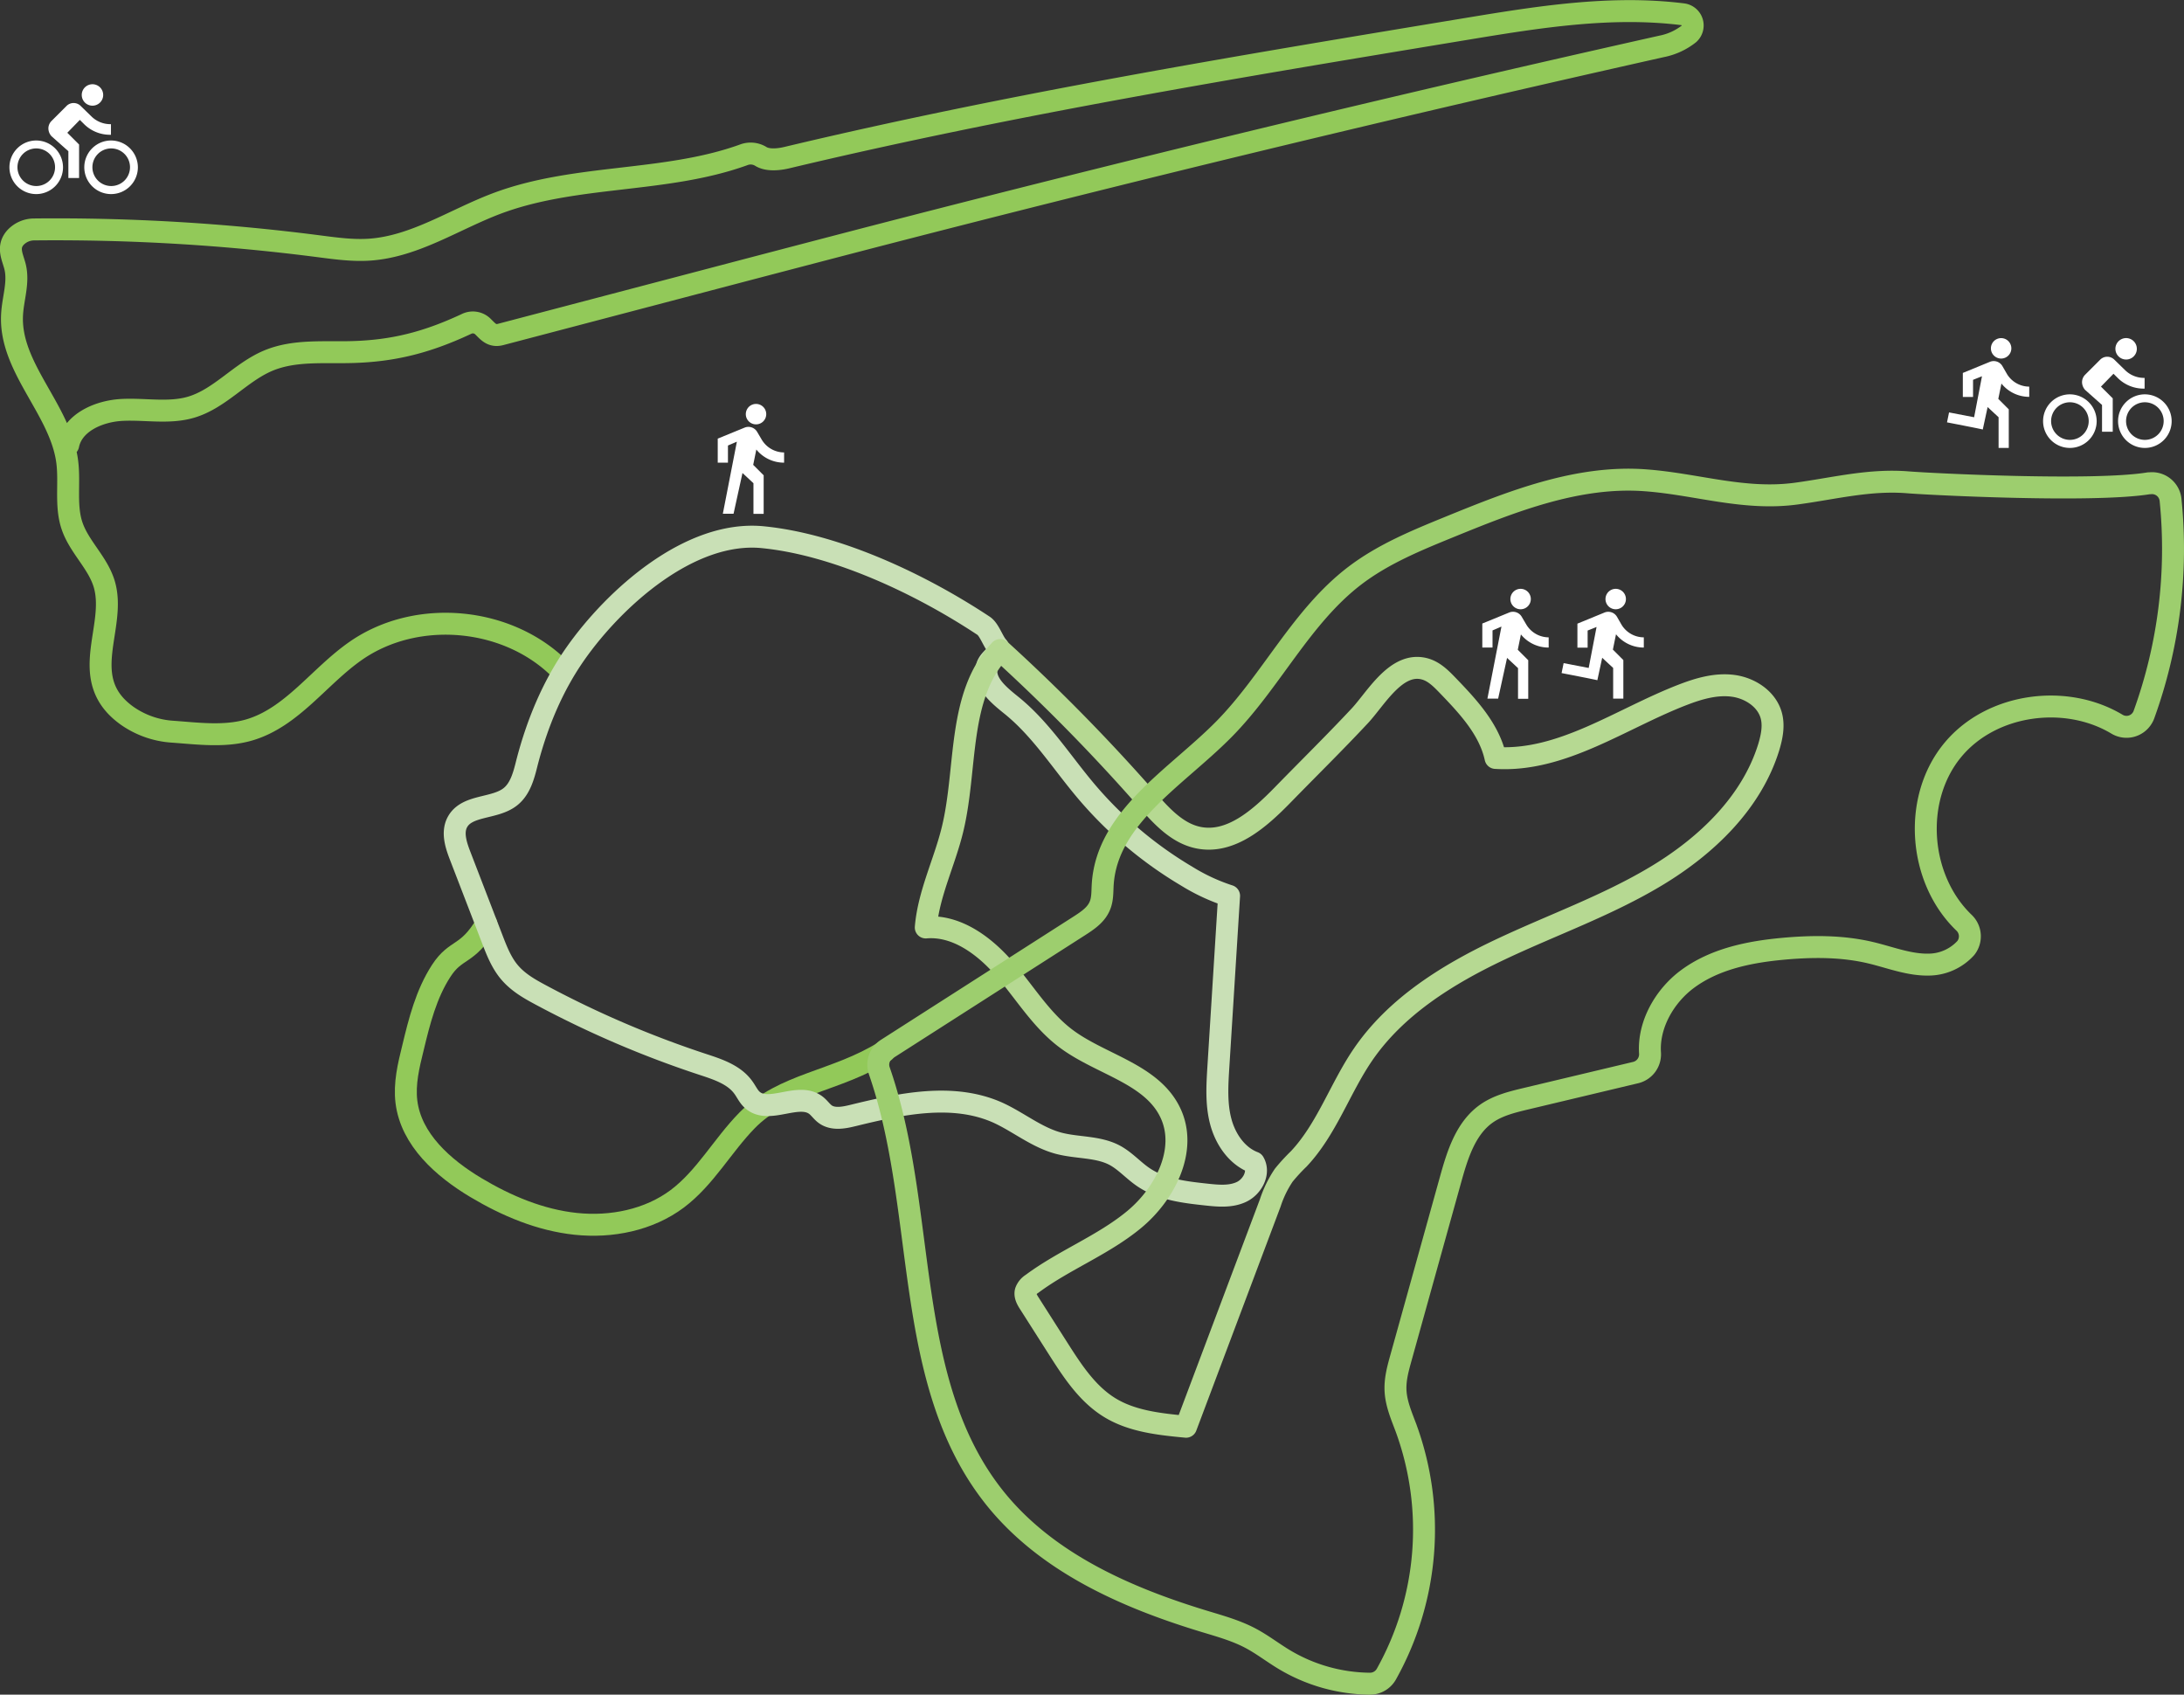 <svg xmlns="http://www.w3.org/2000/svg" viewBox="0 0 696.98 540.75"><rect x="0" y="0" width="696.98" height="540.75" fill="#333333" stroke="none"/><defs><style>.cls-1,.cls-2,.cls-3,.cls-4{fill:none;stroke-linecap:round;stroke-linejoin:round;stroke-width:7px;}.cls-1{stroke:#92c959;}.cls-2{stroke:#c9e0b6;}.cls-3{stroke:#b6d992;}.cls-4{stroke:#9dce6e;}.cls-5{fill:#fff;}</style></defs><g id="Layer_2" data-name="Layer 2"><g id="Layer_2-2" data-name="Layer 2"><g id="Group_1" data-name="Group 1"><path id="Path_1" data-name="Path 1" class="cls-1" d="M155.22,294.81c-6.17,10.37-9.66,7.64-14.43,15s-6.95,16-9,24.54c-1.4,5.65-2.8,11.45-2.09,17.22,1.49,12.08,11.74,21.13,22.18,27.38,9.78,5.84,20.54,10.38,31.87,11.57s23.29-1.19,32.39-8c8.94-6.72,14.43-17,22.26-25,11.62-11.87,28.37-12.3,43.95-22.07"/><path id="Path_2" data-name="Path 2" class="cls-1" d="M21.77,142c1.47-7.22,9.82-10.82,17.18-11.2s14.93,1.21,22-.86c9.26-2.72,15.78-11.15,24.68-14.87,8.4-3.51,17.89-2.46,27-2.74,12.68-.38,23.34-2.92,36.31-9a4.57,4.57,0,0,1,5.17.87c1.65,1.62,2.89,3.25,5.63,2.53l68.18-17.92q23.4-6.15,46.8-12.25,127.23-33,255.52-61.75a20.49,20.49,0,0,0,8.75-4,3.6,3.6,0,0,0-2-6.26c-22.92-2.87-46.24.91-69.1,4.69-72.6,12-145.27,24-216.84,41.07-2.72.64-6.19.93-8.3-.43a6.21,6.21,0,0,0-5.5-.44c-25,9-53.42,6.06-78.45,15.39-13.7,5.11-26.43,13.9-41,14.84-5.39.34-10.77-.41-16.12-1.1A653.91,653.91,0,0,0,11,73.21a8.19,8.19,0,0,0-6,2.52c-2.9,3.16-.9,6.36-.15,9.54,1.16,5-.73,10-1,15.12-.94,16.91,15.48,30.23,17.61,47,.87,6.78-.66,13.9,1.53,20.39,2.25,6.67,8.14,11.67,10.22,18.4,4.33,14-9.19,30.52,7.49,42.3a28.46,28.46,0,0,0,14.44,5c7.94.57,16.48,1.73,24.35-.55,13.72-4,22.38-17.17,34.12-25.31,19.7-13.66,49.17-10.72,65.77,6.58"/><path id="Path_3" data-name="Path 3" class="cls-2" d="M183.79,208.35c-7.41,10.48-12.38,22.54-15.61,35-1,4-2.08,8.31-5.29,10.87-5,4-13.9,2.47-16.93,8.13-1.75,3.27-.44,7.28.9,10.75L157,299.42c1.51,3.94,3.08,8,5.87,11.14s6.3,5.09,9.87,7a323.36,323.36,0,0,0,51.66,22.12c4.75,1.56,9.89,3.25,12.81,7.31,1,1.35,1.66,2.92,2.9,4,5.26,4.68,14.71-2.62,20.29,1.7,1.1.85,1.87,2.06,3,2.87,2.48,1.76,5.88,1.11,8.83.38,15.19-3.72,31.71-7.27,46-1,6.67,3,12.45,7.91,19.48,9.82,6,1.62,12.59,1,18,3.86,3.37,1.8,5.94,4.79,9.09,6.94,5.82,4,13.15,4.85,20.16,5.61,3.8.41,7.82.79,11.26-.85s5.85-6.1,3.92-9.39c-5.45-2.07-9.09-7.47-10.57-13.11s-1.11-11.58-.75-17.4l3.42-54.56a62.28,62.28,0,0,1-13.5-6.27,126.69,126.69,0,0,1-32.34-27.4c-7.69-9.14-14.18-19.45-23.46-27-4.05-3.27-9.16-7.32-8-12.39.69-2.93,5.2-4.56,3.44-6.47-1.45-1.57-2.68-5.46-4.47-6.64-19.75-13.08-46.76-26-70.73-28.3C220,169.28,196.15,190.85,183.79,208.35Z"/><path id="Path_4" data-name="Path 4" class="cls-3" d="M409.26,253.74c-7.3,7.47-16.49,15.6-26.74,13.56-6.93-1.37-12-7.08-16.69-12.4a598.89,598.89,0,0,0-46.65-47.48C305.43,222,308.72,245.08,304,264.56c-2.54,10.56-7.65,20.55-8.56,31.38,9.83-.82,18.75,5.84,25.2,13.31s11.64,16.22,19.54,22.14c11.13,8.36,27.53,11.23,33.39,23.85,5.42,11.67-1.72,25.7-11.63,33.9S339.65,402,329.34,409.66a4.81,4.81,0,0,0-2,2.42c-.35,1.32.41,2.65,1.15,3.8l9.22,14.47c4.52,7.09,9.28,14.42,16.45,18.81s15.94,5.3,24.34,6.1l26.86-71.37a35.45,35.45,0,0,1,4.33-8.9,58.78,58.78,0,0,1,4.78-5.2c8.95-9.51,13.13-22.49,20.5-33.27,10.45-15.29,26.83-25.49,43.57-33.43s34.37-14.11,50.23-23.68,30.22-23.28,35.69-41c1-3.32,1.72-6.9.77-10.23-1.5-5.24-6.86-8.68-12.27-9.36s-10.84.91-15.92,2.87c-19.83,7.64-38.56,21.5-59.77,20.16-2-9.16-8.78-16.41-15.29-23.16-2.06-2.14-4.26-4.36-7.12-5.2-9.18-2.66-15.7,9.36-20.93,14.95C425.87,237.06,417.46,245.32,409.26,253.74Z"/><path id="Path_5" data-name="Path 5" class="cls-4" d="M525,153.25c-21.55-1.57-42.45,6.74-62.45,14.9-10.49,4.28-21.1,8.63-30.12,15.49-17.18,13.07-26.73,33.77-41.91,49.12s-37.16,27.93-38.6,49.33c-.16,2.4,0,4.9-1,7.1-1.22,2.81-3.94,4.62-6.53,6.28L283,334.76a5.9,5.9,0,0,0-2.4,6.88c15.6,44.93,7.16,99.06,36.78,136.23,16.49,20.69,42,31.95,67.33,39.6,4.82,1.46,9.7,2.83,14.16,5.16,3.84,2,7.28,4.7,11,6.93a54.12,54.12,0,0,0,27.34,7.69,6,6,0,0,0,5.23-3.07,94.49,94.49,0,0,0,6.27-78.52c-1.39-3.71-3-7.41-3.32-11.37s.77-7.7,1.81-11.44l15.73-56.51c2.18-7.84,4.78-16.31,11.44-21,3.69-2.6,8.2-3.7,12.58-4.75l35.1-8.36a6,6,0,0,0,4.52-6.24c-.59-8.94,4.56-18.09,11.92-23.56,8.73-6.48,19.88-8.72,30.71-9.7,9.29-.84,18.75-.88,27.82,1.28,6.26,1.49,12.41,4,18.84,3.78a16.17,16.17,0,0,0,11.49-5.29,6,6,0,0,0-.6-8.1c-14.57-14-16.5-39.67-3.41-55.26,12.36-14.74,35.95-17.83,52.24-8.07a5.9,5.9,0,0,0,8.11-2,5.54,5.54,0,0,0,.49-1,155.35,155.35,0,0,0,8.5-68.65,5.94,5.94,0,0,0-6.57-5.21l-.35,0c-17.72,2.9-69.64.28-76.8-.3-12.22-1-23.32,1.89-35.33,3.54C556.78,159.85,541.57,154.46,525,153.25Z"/></g><g id="Group_25" data-name="Group 25"><g id="Group_17" data-name="Group 17"><g id="Group_16" data-name="Group 16"><path id="Path_19" data-name="Path 19" class="cls-5" d="M485.27,194.41a3.26,3.26,0,1,0-3.26-3.26A3.26,3.26,0,0,0,485.27,194.41Z"/><path id="Path_20" data-name="Path 20" class="cls-5" d="M494.23,206.63v-3.26a8.36,8.36,0,0,1-7.09-4l-1.54-2.61a3.22,3.22,0,0,0-4-1.3l-8.55,3.5v7.66h3.26v-5.46l2.85-1.23-4.48,23h3.42l2.85-13,3.5,3.26v9.78h3.26v-12.3l-3.34-3.34,1-4.89A11.35,11.35,0,0,0,494.23,206.63Z"/></g></g></g><g id="Group_32" data-name="Group 32"><g id="Group_17-2" data-name="Group 17-2"><g id="Group_16-2" data-name="Group 16-2"><path id="Path_19-2" data-name="Path 19-2" class="cls-5" d="M241.27,135.41a3.26,3.26,0,1,0-3.26-3.26A3.26,3.26,0,0,0,241.27,135.41Z"/><path id="Path_20-2" data-name="Path 20-2" class="cls-5" d="M250.23,147.63v-3.26a8.36,8.36,0,0,1-7.09-4l-1.54-2.61a3.22,3.22,0,0,0-4-1.3l-8.55,3.5v7.66h3.26v-5.46l2.85-1.23-4.48,23h3.42l2.85-13,3.5,3.26v9.78h3.26v-12.3l-3.34-3.34,1-4.89A11.35,11.35,0,0,0,250.23,147.63Z"/></g></g></g><g id="Group_27" data-name="Group 27"><g id="Group_20" data-name="Group 20"><g id="Group_19" data-name="Group 19"><path id="Path_21" data-name="Path 21" class="cls-5" d="M515.62,194.41a3.26,3.26,0,1,0-3.26-3.26A3.26,3.26,0,0,0,515.62,194.41Z"/><path id="Path_22" data-name="Path 22" class="cls-5" d="M524.59,206.63v-3.26a8.34,8.34,0,0,1-7.09-4L516,196.77a3.21,3.21,0,0,0-4-1.3L503.4,199v7.66h3.26v-5.46l2.85-1.14L507,213.14l-8-1.54-.65,3.17s11.41,2.2,11.41,2.29l1.55-7.17,3.5,3.25v9.78h3.25v-12.3l-3.34-3.34,1-4.89A11.38,11.38,0,0,0,524.59,206.63Z"/></g></g></g><g id="Group_30" data-name="Group 30"><g id="Group_20-2" data-name="Group 20-2"><g id="Group_19-2" data-name="Group 19-2"><path id="Path_21-2" data-name="Path 21-2" class="cls-5" d="M638.62,114.41a3.26,3.26,0,1,0-3.26-3.26A3.26,3.26,0,0,0,638.62,114.41Z"/><path id="Path_22-2" data-name="Path 22-2" class="cls-5" d="M647.59,126.63v-3.26a8.34,8.34,0,0,1-7.09-4L639,116.77a3.21,3.21,0,0,0-4-1.3L626.4,119v7.66h3.26v-5.46l2.85-1.14L630,133.14l-8-1.54-.65,3.17s11.41,2.2,11.41,2.29l1.55-7.17,3.5,3.25v9.78h3.25v-12.3l-3.34-3.34,1-4.89A11.38,11.38,0,0,0,647.59,126.63Z"/></g></g></g><g id="Group_31" data-name="Group 31"><g id="Group_23" data-name="Group 23"><g id="Group_22" data-name="Group 22"><path id="Path_23" data-name="Path 23" class="cls-5" d="M29.51,33.72a3.42,3.42,0,1,0-3.42-3.41A3.42,3.42,0,0,0,29.51,33.72Z"/><path id="Path_24" data-name="Path 24" class="cls-5" d="M11.57,44.83a8.55,8.55,0,1,0,8.54,8.55h0A8.58,8.58,0,0,0,11.57,44.83Zm0,14.53a6,6,0,1,1,6-6h0a6,6,0,0,1-5.91,6Z"/><path id="Path_25" data-name="Path 25" class="cls-5" d="M35.41,43V39.62a8.61,8.61,0,0,1-6.24-2.48L25.84,33.9a3.2,3.2,0,0,0-4.53-.17l-.17.17-4.7,4.7a3.38,3.38,0,0,0-1,2.39,3.79,3.79,0,0,0,1,2.48l5.38,4.78V56.8h3.42V46.12l-3.76-3.76,4-4.1,1.29,1.28A11.69,11.69,0,0,0,35.41,43Z"/><path id="Path_26" data-name="Path 26" class="cls-5" d="M35.49,44.83A8.55,8.55,0,1,0,44,53.38h0A8.58,8.58,0,0,0,35.49,44.83Zm0,14.53a6,6,0,1,1,6-6h0a6,6,0,0,1-5.91,6Z"/></g></g></g><g id="Group_29" data-name="Group 29"><g id="Group_23-2" data-name="Group 23-2"><g id="Group_22-2" data-name="Group 22-2"><path id="Path_23-2" data-name="Path 23-2" class="cls-5" d="M678.51,114.72a3.42,3.42,0,1,0-3.42-3.41A3.42,3.42,0,0,0,678.51,114.72Z"/><path id="Path_24-2" data-name="Path 24-2" class="cls-5" d="M660.57,125.83a8.55,8.55,0,1,0,8.54,8.55h0A8.58,8.58,0,0,0,660.57,125.83Zm0,14.53a6,6,0,1,1,6-6h0a6,6,0,0,1-5.91,6Z"/><path id="Path_25-2" data-name="Path 25-2" class="cls-5" d="M684.41,124v-3.42a8.61,8.61,0,0,1-6.24-2.48l-3.33-3.24a3.2,3.2,0,0,0-4.53-.17l-.17.17-4.7,4.7a3.38,3.38,0,0,0-1,2.39,3.79,3.79,0,0,0,1,2.48l5.38,4.78v8.55h3.42V127.12l-3.76-3.76,4-4.1,1.29,1.28A11.69,11.69,0,0,0,684.41,124Z"/><path id="Path_26-2" data-name="Path 26-2" class="cls-5" d="M684.49,125.83a8.55,8.55,0,1,0,8.55,8.55h0A8.58,8.58,0,0,0,684.49,125.83Zm0,14.53a6,6,0,1,1,6-6h0a6,6,0,0,1-5.91,6Z"/></g></g></g></g></g></svg>